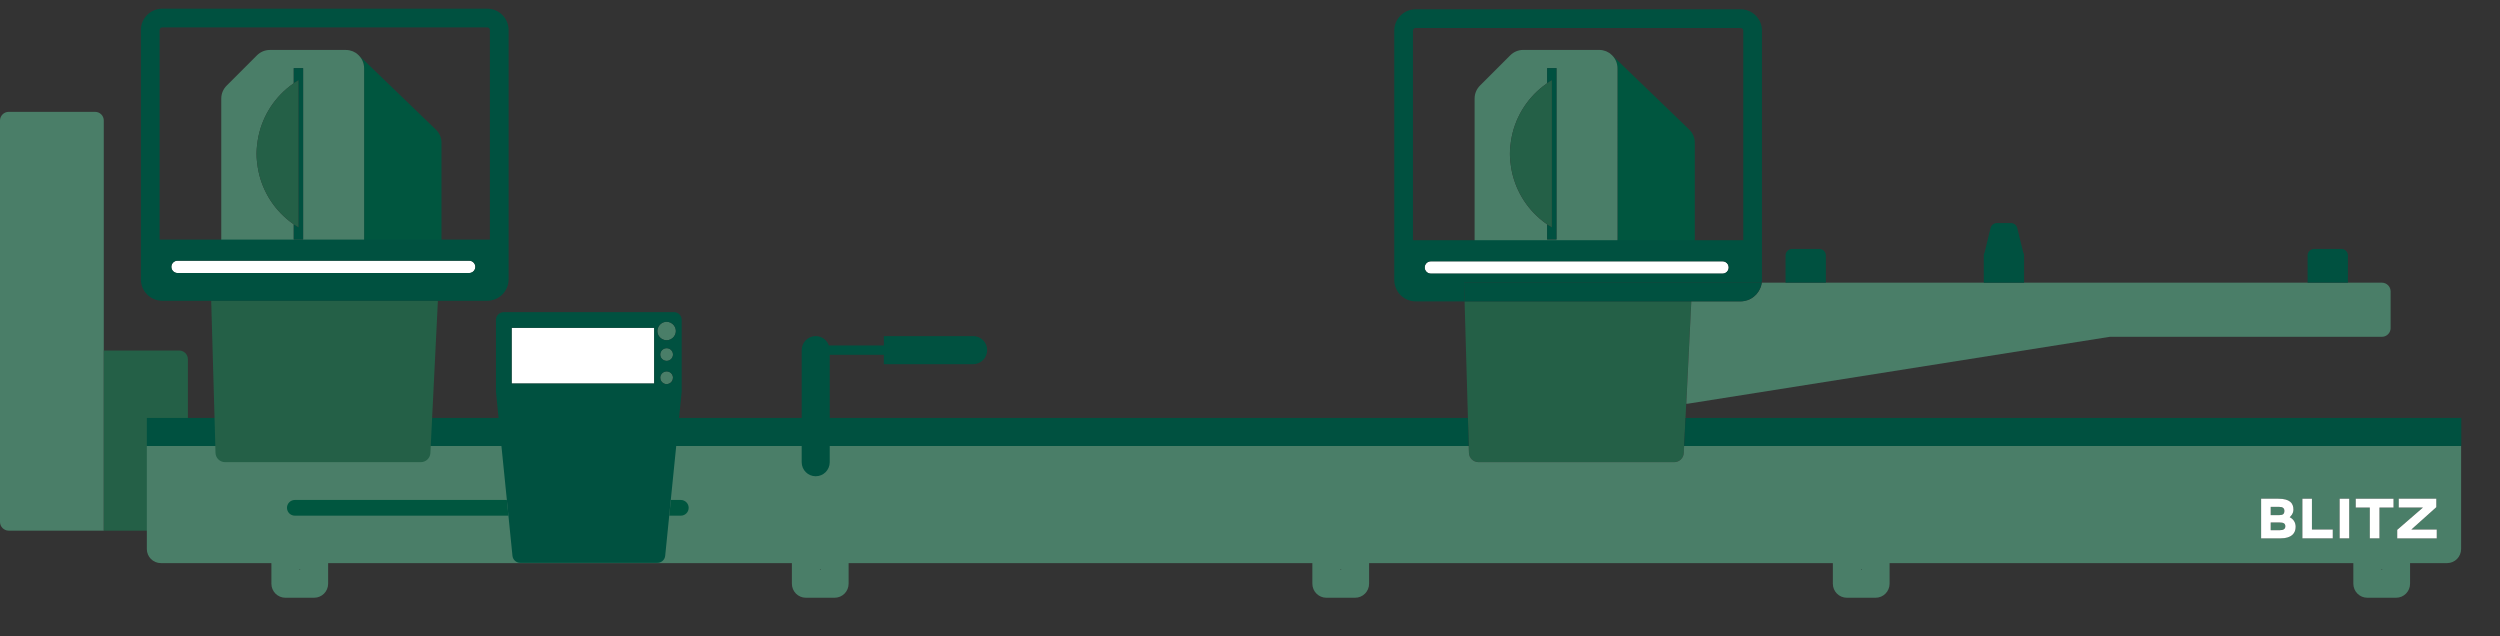 <?xml version="1.0" encoding="utf-8"?>
<!-- Generator: Adobe Illustrator 24.1.2, SVG Export Plug-In . SVG Version: 6.00 Build 0)  -->
<svg version="1.1" xmlns="http://www.w3.org/2000/svg" xmlns:xlink="http://www.w3.org/1999/xlink" x="0px" y="0px"
	 viewBox="0 0 576 146.64" style="enable-background:new 0 0 576 146.64;" xml:space="preserve">
<rect x="0" y="0" width="576" height="146.64" fill="#333333" stroke="none"/>
<style type="text/css">
	.st0{fill:#FFFFFF;}	
	.st11{fill:#246047;}	
	.st2{fill:#4A7E68;}
	.st3{fill:#215F46;}
	.st4{fill:none;}
	.st6{fill:#00563F;}
	.st7{fill:#005140;}	
</style>
<g id="BLITZ_BODY2">
	<path class="st2" d="M21.91,25.77H2.01C0.9,25.77,0,26.67,0,27.78v92.47c0,1.11,0.9,2.01,2.01,2.01h9.64h9.63h0.62h2.01v-2.01v-18
		V80.76V27.78C23.92,26.67,23.02,25.77,21.91,25.77z"/>
	<path class="st11" d="M41.27,80.76H23.92v21.49v18v2.01h-2.01h-0.62c0.03,0,0.06,0.01,0.09,0.01h19.9c1.11,0,2.01-0.9,2.01-2.01
		V82.77C43.29,81.66,42.39,80.76,41.27,80.76z"/>
</g>
<g data-group="SawM_Axes">
	<g>
		<path class="st4" d="M340.64,106.48h45.1c1.18,0,2.15-0.93,2.21-2.11l0.03-0.78l-0.04,0.78c-0.06,1.18-1.03,2.1-2.21,2.1
			L340.64,106.48c-0.59,0-1.14-0.24-1.54-0.63C339.5,106.24,340.04,106.48,340.64,106.48z"/>
		<polygon class="st4" points="191.18,102.76 338.39,102.76 338.39,102.9 338.39,102.76 191.18,102.76 		"/>
		<rect x="69" y="131.11" class="st3" width="0.15" height="0.15"/>
		<rect x="188.93" y="131.11" class="st3" width="0.15" height="0.15"/>
		<rect x="308.85" y="131.11" class="st3" width="0.15" height="0.15"/>
		<rect x="428.78" y="131.11" class="st3" width="0.15" height="0.15"/>
		<rect x="548.71" y="131.11" class="st3" width="0.15" height="0.15"/>
		<path class="st11" d="M388.57,69.43h-2.01h-49.12l0.77,26.85l0.07,2.42l0.02,0.82l0.09,3.23l0,0.14l0.05,1.43
			c0.02,0.59,0.27,1.13,0.66,1.52c0.4,0.39,0.94,0.62,1.54,0.62h45.09c1.18,0,2.15-0.92,2.21-2.1l0.04-0.78l0.04-0.83h0l0,0
			l0.16-3.23l0.04-0.82l0.12-2.42l0.16-3.26l0.1-2.01l1.06-21.58H388.57z"/>
		<g>
			<path class="st2" d="M525.21,120.37h-2.04v1.77h2.04c0.89,0,1.33-0.3,1.33-0.89C526.54,120.59,526.08,120.37,525.21,120.37z"/>
			<path class="st2" d="M526.31,117.7c0-0.62-0.4-0.91-1.25-0.91h-1.9v1.91h1.9C526.02,118.69,526.31,118.41,526.31,117.7z"/>
			<path class="st2" d="M388.89,93.01l97.22-15.41h62.68c1.11,0,2.01-0.9,2.01-2.01v-8.45c0-1.11-0.9-2.01-2.01-2.01h-7.81h-9.29
				h-65.33h-9.29h-36.36h-9.29h-5.5c-0.09,0.74-0.36,1.41-0.74,2.01c-0.59,0.93-1.47,1.65-2.52,2.01c-0.5,0.17-1.04,0.28-1.6,0.28
				h-10.45h-0.92h-0.01l-1.06,21.58l-0.1,2.01c0.02,0,0.05,0.01,0.07,0.01C388.68,93.04,388.78,93.03,388.89,93.01z"/>
			<path class="st2" d="M388.02,102.76L388.02,102.76l-0.04,0.83l-0.03,0.78c-0.06,1.18-1.03,2.11-2.21,2.11h-45.1
				c-0.6,0-1.14-0.24-1.54-0.63c-0.4-0.39-0.65-0.93-0.66-1.52l-0.05-1.43l0-0.14H191.18h-3.23h-3.24H33.83v23.74
				c0,1.79,1.45,3.24,3.24,3.24h25.46v4.75c0,1.79,1.45,3.23,3.23,3.23h6.61c1.79,0,3.23-1.45,3.23-3.23v-4.75h106.85v4.75
				c0,1.79,1.45,3.23,3.23,3.23h6.61c1.79,0,3.23-1.45,3.23-3.23v-4.75h106.85v4.75c0,1.79,1.45,3.23,3.23,3.23h6.61
				c1.79,0,3.23-1.45,3.23-3.23v-4.75h106.85v4.75c0,1.79,1.45,3.23,3.23,3.23h6.61c1.79,0,3.23-1.45,3.23-3.23v-4.75h106.85v4.75
				c0,1.79,1.45,3.23,3.23,3.23h6.61c1.79,0,3.23-1.45,3.23-3.23v-4.75h8.53c1.78,0,3.23-1.45,3.23-3.24v-23.74H388.02z
				 M69.15,131.25H69v-0.15h0.15V131.25z M189.07,131.25h-0.15v-0.15h0.15V131.25z M309,131.25h-0.15v-0.15H309V131.25z
				 M428.93,131.25h-0.15v-0.15h0.15V131.25z M525.46,124.04h-4.5v-9.14h3.97c2.65,0,3.48,1.05,3.48,2.51c0,0.94-0.66,1.6-0.86,1.75
				c0.89,0.44,1.37,1.24,1.37,2.22C528.92,122.87,527.96,124.04,525.46,124.04z M537.47,124.04h-7v-9.14h2.2v7.1h4.8V124.04z
				 M541.25,124.04h-2.21v-9.14h2.21V124.04z M548.85,131.25h-0.15v-0.15h0.15V131.25z M542.76,114.9h8.71v2.04h-3.24v7.1H546v-7.1
				h-3.24V114.9z M561.43,124.04h-9.1v-1.98l5.92-5.12h-5.57v-2.04h8.66v1.95l-5.75,5.15h5.85V124.04z"/>
		</g>
		<path class="st0" d="M528.92,121.38c0-0.98-0.48-1.77-1.37-2.22c0.2-0.15,0.86-0.81,0.86-1.75c0-1.47-0.83-2.51-3.48-2.51h-3.97
			v9.14h4.5C527.96,124.04,528.92,122.87,528.92,121.38z M523.17,116.78h1.9c0.85,0,1.25,0.3,1.25,0.91c0,0.71-0.3,1-1.25,1h-1.9
			V116.78z M523.17,122.15v-1.77h2.04c0.87,0,1.33,0.21,1.33,0.89c0,0.59-0.44,0.89-1.33,0.89H523.17z"/>
		<polygon class="st0" points="537.47,122 532.67,122 532.67,114.9 530.47,114.9 530.47,124.04 537.47,124.04 		"/>
		<rect x="539.05" y="114.9" class="st0" width="2.21" height="9.14"/>
		<polygon class="st0" points="546,124.04 548.23,124.04 548.23,116.94 551.47,116.94 551.47,114.9 542.76,114.9 542.76,116.94 
			546,116.94 		"/>
		<polygon class="st0" points="561.43,122 555.58,122 561.33,116.85 561.33,114.9 552.67,114.9 552.67,116.94 558.24,116.94 
			552.32,122.07 552.32,124.04 561.43,124.04 		"/>
		<g>
			<polygon class="st7" points="388.34,96.29 388.22,98.71 388.18,99.52 388.02,102.76 567.08,102.76 567.08,101.94 567.08,96.29 
							"/>
			<polygon class="st7" points="338.27,98.71 338.21,96.29 191.18,96.29 187.94,96.29 184.71,96.29 33.83,96.29 33.83,101.94 
				33.83,102.76 99.25,102.76 100.38,102.76 184.71,102.76 184.71,102.76 187.95,102.76 191.18,102.76 191.18,102.76 338.39,102.76 
				338.3,99.52 			"/>
			<path class="st7" d="M389.66,69.43L389.66,69.43h0.92h10.45c0.56,0,1.1-0.11,1.6-0.28c1.05-0.37,1.93-1.08,2.52-2.01
				c0.38-0.6,0.65-1.28,0.74-2.01h-1.05h-3.81h-1.57h-9.61h-1.29h-51.24c0,0.07-0.02,0.13-0.01,0.2l0.06,1.96l0.06,2.16h0h49.12
				h2.01H389.66z"/>
		</g>
	</g>
</g>
<g data-group="SawM_DoubleHeads">
	<g>
		<path class="st6" d="M82.6,12.67c-0.08-0.08-0.18-0.14-0.27-0.22c0.94,0.77,1.56,1.93,1.56,3.24v4.05v5.84v25.38v4.2v0
			c0,2.32-1.88,4.2-4.2,4.2h17.83c2.32,0,4.2-1.88,4.2-4.2V32.89c0-1.14-0.46-2.23-1.29-3.02L82.6,12.67z"/>
		<path class="st6" d="M389.2,29.86l-17.83-17.19c-0.08-0.08-0.18-0.14-0.27-0.21c0.94,0.77,1.55,1.93,1.55,3.24v4.05v5.84v25.38
			v4.2v0c0,2.32-1.88,4.2-4.2,4.2h17.83c2.32,0,4.2-1.88,4.2-4.2V32.89C390.49,31.75,390.02,30.66,389.2,29.86z"/>
	</g>
	<g>
		<path class="st2" d="M82.33,12.46c-0.11-0.09-0.22-0.19-0.33-0.26c-0.11-0.07-0.22-0.12-0.34-0.18c-0.12-0.07-0.25-0.14-0.38-0.2
			c-0.13-0.05-0.27-0.08-0.4-0.12c-0.13-0.04-0.25-0.09-0.38-0.11c-0.27-0.05-0.54-0.08-0.82-0.08H62.18
			c-1.11,0-2.18,0.44-2.97,1.23l-2.97,2.97l-4.03,4.03c-0.79,0.79-1.23,1.86-1.23,2.97v32.47v0c0,2.32,1.88,4.2,4.2,4.2h24.51
			c2.32,0,4.2-1.88,4.2-4.2v0v-4.2V25.59v-5.84V15.7C83.88,14.39,83.27,13.23,82.33,12.46z M69.84,55.17h-2.16v0V51.7
			c-0.34-0.23-0.66-0.48-0.98-0.73c-3.85-3.02-6.54-7.43-7.33-12.48c-0.16-1-0.26-2.01-0.26-3.05s0.1-2.05,0.26-3.05
			c0.79-5.05,3.48-9.47,7.33-12.48c0.32-0.25,0.64-0.5,0.98-0.73V15.7v0h2.16v0v4.2v31.07V55.17L69.84,55.17z"/>
		<path class="st2" d="M371.11,12.46c-0.11-0.09-0.22-0.19-0.34-0.27c-0.11-0.07-0.22-0.12-0.34-0.18c-0.12-0.07-0.25-0.14-0.38-0.2
			c-0.13-0.05-0.27-0.08-0.4-0.12c-0.12-0.04-0.25-0.09-0.37-0.11c-0.27-0.05-0.54-0.08-0.82-0.08h-17.51
			c-1.11,0-2.18,0.44-2.97,1.23l-2.97,2.97l-4.03,4.03c-0.39,0.39-0.7,0.86-0.91,1.36c-0.21,0.5-0.32,1.05-0.32,1.61v32.47v0
			c0,2.32,1.88,4.2,4.2,4.2h24.51c2.32,0,4.2-1.88,4.2-4.2v0v-4.2V25.59v-5.84V15.7C372.66,14.39,372.05,13.23,371.11,12.46z
			 M358.61,55.17h-2.16v0V51.7c-0.34-0.23-0.66-0.48-0.98-0.73c-3.85-3.02-6.54-7.43-7.33-12.48c-0.16-1-0.26-2.01-0.26-3.05
			s0.1-2.05,0.26-3.05c0.79-5.05,3.48-9.47,7.33-12.48c0.32-0.25,0.64-0.5,0.98-0.73V15.7v0h2.16v0v4.2v31.07V55.17L358.61,55.17z"
			/>
	</g>
	<g>
		<path class="st7" d="M67.68,15.7v3.47c0.35-0.24,0.71-0.46,1.08-0.67v1.4v31.07v1.4c-0.36-0.22-0.73-0.43-1.08-0.67v3.47v0h2.16v0
			v-4.2V19.9v-4.2v0L67.68,15.7L67.68,15.7z"/>
		<path class="st7" d="M356.46,15.7L356.46,15.7v3.47c0.35-0.24,0.71-0.46,1.08-0.67v1.4v31.07v1.4c-0.36-0.22-0.73-0.43-1.08-0.67
			v3.47v0h2.16v0v-4.2V19.9v-4.2v0H356.46z"/>
	</g>
	<g>
		<path class="st11" d="M66.7,19.9c-3.85,3.02-6.54,7.43-7.33,12.48c-0.16,1-0.26,2.01-0.26,3.05s0.1,2.05,0.26,3.05
			c0.79,5.05,3.48,9.47,7.33,12.48c0.32,0.25,0.64,0.5,0.98,0.73c0.35,0.24,0.71,0.46,1.08,0.67v-1.4V19.9v-1.4
			c-0.36,0.22-0.73,0.43-1.08,0.67C67.35,19.4,67.02,19.65,66.7,19.9z"/>
		<path class="st11" d="M356.46,19.17c-0.34,0.23-0.66,0.48-0.98,0.73c-3.85,3.02-6.54,7.43-7.33,12.48c-0.16,1-0.26,2.01-0.26,3.05
			s0.1,2.05,0.26,3.05c0.79,5.05,3.48,9.47,7.33,12.48c0.32,0.25,0.64,0.5,0.98,0.73c0.35,0.24,0.71,0.46,1.08,0.67v-1.4V19.9v-1.4
			C357.17,18.71,356.8,18.93,356.46,19.17z"/>
	</g>
</g>
<g id="BLITZ_BODY">
	<g>
		<path class="st6" d="M156.85,115.19h-2.29l-0.18,1.81h2.47h-2.47l-0.18,1.81h2.66c1,0,1.81-0.81,1.81-1.81
			S157.85,115.19,156.85,115.19z"/>
		<path class="st6" d="M67.93,117h49.03l-0.18-1.81H67.93c-1,0-1.81,0.81-1.81,1.81s0.81,1.81,1.81,1.81h49.21l-0.18-1.81H67.93z"/>
		<g>
			<path class="st2" d="M155.27,74.97c-0.39-0.5-0.99-0.83-1.67-0.83c-0.92,0-1.69,0.58-1.99,1.4c-0.08,0.23-0.14,0.47-0.14,0.73
				c0,1.13,0.88,2.04,1.99,2.11c0.05,0,0.09,0.01,0.14,0.01c0.68,0,1.29-0.33,1.67-0.83c0.28-0.36,0.45-0.81,0.45-1.3
				S155.55,75.33,155.27,74.97z"/>
			<path class="st2" d="M153.59,80.22c-0.05,0-0.09,0.01-0.14,0.01c-0.74,0.07-1.33,0.69-1.33,1.45c0,0.76,0.58,1.38,1.33,1.45
				c0.05,0,0.09,0.01,0.14,0.01c0.81,0,1.46-0.66,1.46-1.46C155.06,80.88,154.4,80.22,153.59,80.22z"/>
			<path class="st2" d="M153.59,85.57c-0.05,0-0.09,0.01-0.14,0.01c-0.74,0.07-1.33,0.69-1.33,1.45c0,0.6,0.36,1.12,0.88,1.34
				c0.18,0.08,0.38,0.12,0.58,0.12c0.21,0,0.41-0.04,0.58-0.12c0.52-0.23,0.88-0.74,0.88-1.34
				C155.06,86.22,154.4,85.57,153.59,85.57z"/>
		</g>
		<path class="st4" d="M112.87,6.92c0-0.34-0.27-0.61-0.61-0.61H37.38c-0.34,0-0.61,0.27-0.61,0.61V55.2h76.1V6.92z"/>
		<g>
			<path class="st11" d="M48.66,69.29l0.77,27l0.07,2.42l0.02,0.82l0.09,3.23l0.04,1.57c0.03,1.2,1.01,2.15,2.21,2.15h45.09
				c1.18,0,2.15-0.92,2.21-2.1l0.08-1.62l0.16-3.23l0.04-0.82l0.12-2.42l1.33-27H48.66z"/>
		</g>
		<g>
			<rect x="117.88" y="75.53" class="st0" width="32.85" height="12.84"/>
			<path class="st0" d="M108.1,60.07H40.9c-0.78,0-1.42,0.63-1.42,1.42c0,0.78,0.63,1.42,1.42,1.42h67.2c0.78,0,1.42-0.63,1.42-1.42
				C109.51,60.7,108.88,60.07,108.1,60.07z"/>
			<path class="st0" d="M396.87,60.21h-67.2c-0.78,0-1.42,0.63-1.42,1.42c0,0.78,0.63,1.42,1.42,1.42h67.2
				c0.78,0,1.42-0.63,1.42-1.42C398.29,60.84,397.65,60.21,396.87,60.21z"/>
		</g>
		<path class="st4" d="M399.47,55.34h2.18V7.06c0-0.34-0.27-0.61-0.61-0.61h-74.88c-0.34,0-0.61,0.27-0.61,0.61v48.28h1.93H399.47z"
			/>
		<g>
			<path class="st7" d="M155.27,71.91h-39.19c-1,0-1.81,0.81-1.81,1.81v16.46c0,0.03,0.01,0.06,0.01,0.09c0,0.03,0,0.06,0,0.09
				l2.5,24.83l0.18,1.81l0.18,1.81l0.93,9.24c0.09,0.92,0.87,1.63,1.8,1.63h31.59c0.93,0,1.71-0.7,1.8-1.63l0.93-9.24l0.18-1.81
				l0.18-1.81l2.5-24.83c0-0.03,0-0.06,0-0.09c0-0.03,0.01-0.06,0.01-0.09V73.72C157.08,72.72,156.27,71.91,155.27,71.91z
				 M117.88,75.53h32.85v12.84h-32.85V75.53z M153.59,74.14c0.68,0,1.29,0.33,1.67,0.83c0.28,0.36,0.45,0.81,0.45,1.3
				s-0.17,0.94-0.45,1.3c-0.39,0.5-0.99,0.83-1.67,0.83c-0.05,0-0.09-0.01-0.14-0.01c-1.11-0.07-1.99-0.99-1.99-2.11
				c0-0.26,0.05-0.5,0.14-0.73C151.9,74.72,152.68,74.14,153.59,74.14z M153.59,88.5c-0.21,0-0.41-0.04-0.58-0.12
				c-0.52-0.23-0.88-0.74-0.88-1.34c0-0.76,0.58-1.38,1.33-1.45c0.05,0,0.09-0.01,0.14-0.01c0.81,0,1.46,0.66,1.46,1.46
				c0,0.6-0.36,1.12-0.88,1.34C154,88.45,153.8,88.5,153.59,88.5z M152.13,81.69c0-0.76,0.58-1.38,1.33-1.45
				c0.05,0,0.09-0.01,0.14-0.01c0.81,0,1.46,0.66,1.46,1.46c0,0.81-0.66,1.46-1.46,1.46c-0.05,0-0.09-0.01-0.14-0.01
				C152.71,83.07,152.13,82.45,152.13,81.69z"/>
			<path class="st7" d="M539.44,57.35h-6.25c-0.84,0-1.52,0.68-1.52,1.52v6.25c0,0,0,0,0,0.01h9.29c0,0,0,0,0-0.01v-6.25
				C540.97,58.03,540.28,57.35,539.44,57.35z"/>
			<path class="st7" d="M419.16,57.35h-6.25c-0.84,0-1.52,0.68-1.52,1.52v6.25c0,0,0,0,0,0.01h9.29c0,0,0,0,0-0.01v-6.25
				C420.69,58.03,420,57.35,419.16,57.35z"/>
			<path class="st7" d="M464.78,52.55c-0.17-0.68-0.78-1.16-1.48-1.16h-3.2c-0.7,0-1.31,0.48-1.48,1.16l-1.35,5.57
				c-0.13,0.22-0.21,0.48-0.21,0.76v6.25c0,0,0,0,0,0.01h9.29c0,0,0,0,0-0.01v-6.25c0-0.28-0.08-0.53-0.21-0.76L464.78,52.55z"/>
			<path class="st7" d="M224.22,77.44h-2.09h-15.26h-3.23v2.16h-12.66c-0.45-1.25-1.63-2.16-3.04-2.16c-1.79,0-3.23,1.45-3.23,3.23
				v22.08v0.58v3.17c0,1.79,1.45,3.23,3.23,3.23s3.23-1.45,3.23-3.23v-3.17v-0.58V81.75h12.46v2.16h3.23h15.26h2.09
				c1.79,0,3.23-1.45,3.23-3.23C227.45,78.89,226.01,77.44,224.22,77.44z"/>
			<path class="st7" d="M117.18,64.37V6.92c0-2.71-2.21-4.92-4.92-4.92H37.38c-2.71,0-4.92,2.21-4.92,4.92v57.46
				c0,2.71,2.21,4.92,4.92,4.92h11.28h52.23h11.37C114.97,69.29,117.18,67.09,117.18,64.37z M36.77,6.92c0-0.34,0.27-0.61,0.61-0.61
				h74.88c0.34,0,0.61,0.27,0.61,0.61V55.2h-76.1V6.92z M108.1,62.9H40.9c-0.78,0-1.42-0.63-1.42-1.42c0-0.78,0.63-1.42,1.42-1.42
				h67.2c0.78,0,1.42,0.63,1.42,1.42C109.51,62.27,108.88,62.9,108.1,62.9z"/>
			<path class="st7" d="M401.04,2.14h-74.88c-2.71,0-4.92,2.21-4.92,4.92v48.28v9.17c0,0.21,0.02,0.41,0.04,0.61
				c0.09,0.68,0.32,1.32,0.66,1.89c0.05,0.09,0.09,0.18,0.15,0.27c0.89,1.3,2.38,2.16,4.07,2.16h11.28l-0.06-2.16l-0.06-1.96
				c0-0.07,0.01-0.13,0.01-0.2h51.24h1.29h9.61h1.57h3.81h1.05c0.03-0.2,0.06-0.4,0.06-0.61v-9.17V7.06
				C405.96,4.35,403.75,2.14,401.04,2.14z M396.87,63.04h-67.2c-0.78,0-1.42-0.63-1.42-1.42c0-0.78,0.63-1.42,1.42-1.42h67.2
				c0.78,0,1.42,0.63,1.42,1.42C398.29,62.41,397.65,63.04,396.87,63.04z M399.47,55.34h-71.99h-1.93V7.06
				c0-0.34,0.27-0.61,0.61-0.61h74.88c0.34,0,0.61,0.27,0.61,0.61v48.28H399.47z"/>
		</g>
	</g>
</g>
<g id="Layer_6">
</g>
<g data-highlighted="SawM_DoubleHeads">
	<path class="st4" d="M79.68,11.5c0.14,0,0.28,0.01,0.41,0.02c0.07,0.01,0.15,0.02,0.22,0.03c0.06,0.01,0.12,0.02,0.18,0.03
		c0.09,0.02,0.17,0.04,0.26,0.06c0.04,0.01,0.09,0.02,0.13,0.03c0.09,0.03,0.17,0.06,0.26,0.09c0.04,0.02,0.08,0.03,0.12,0.04
		c0.08,0.03,0.16,0.07,0.24,0.11c0.04,0.02,0.09,0.04,0.13,0.06c0.07,0.04,0.14,0.08,0.21,0.12c0.05,0.03,0.1,0.06,0.14,0.09
		c0.06,0.04,0.12,0.09,0.18,0.13c0.05,0.04,0.1,0.07,0.15,0.11c0.06,0.04,0.11,0.09,0.16,0.14c0.04,0.03,0.08,0.07,0.12,0.1
		l17.83,17.19c0.82,0.79,1.29,1.88,1.29,3.02v22.28c0,2.32-1.88,4.2-4.2,4.2H79.68H55.17c-2.32,0-4.2-1.88-4.2-4.2v0V22.7
		c0-1.11,0.44-2.18,1.23-2.97l4.03-4.03l2.97-2.97c0.79-0.79,1.86-1.23,2.97-1.23H79.68 M79.68,2.58H62.18
		c-3.51,0-6.8,1.37-9.28,3.84l-2.97,2.97l-4.03,4.03c-2.48,2.48-3.84,5.77-3.84,9.28v32.47c0,7.24,5.89,13.12,13.12,13.12h24.51
		h17.83c7.24,0,13.12-5.89,13.12-13.12V32.89c0-3.54-1.46-6.99-4.01-9.45L88.79,6.25c-0.14-0.13-0.28-0.26-0.42-0.38
		c-0.15-0.13-0.29-0.25-0.44-0.37c-0.16-0.13-0.31-0.24-0.47-0.36C87.27,5,87.09,4.87,86.9,4.74c-0.15-0.1-0.31-0.2-0.47-0.29
		c-0.2-0.12-0.41-0.24-0.63-0.36c-0.14-0.08-0.29-0.15-0.45-0.22c-0.24-0.11-0.47-0.22-0.7-0.32c-0.15-0.06-0.3-0.12-0.45-0.17
		c-0.25-0.09-0.49-0.18-0.74-0.25C83.3,3.09,83.14,3.04,82.98,3c-0.25-0.07-0.49-0.12-0.74-0.17c-0.2-0.04-0.4-0.07-0.6-0.1
		c-0.2-0.03-0.43-0.06-0.66-0.09C80.54,2.6,80.11,2.58,79.68,2.58L79.68,2.58z"/>
	<path class="st4" d="M368.46,11.5c0.14,0,0.28,0.01,0.41,0.02c0.07,0.01,0.15,0.02,0.22,0.03c0.06,0.01,0.12,0.02,0.18,0.03
		c0.09,0.02,0.17,0.04,0.26,0.06c0.04,0.01,0.09,0.02,0.14,0.03c0.09,0.03,0.17,0.06,0.26,0.09c0.04,0.02,0.08,0.03,0.13,0.05
		c0.08,0.03,0.16,0.07,0.24,0.11c0.04,0.02,0.09,0.04,0.13,0.06c0.07,0.04,0.14,0.08,0.21,0.12c0.05,0.03,0.1,0.06,0.14,0.09
		c0.06,0.04,0.12,0.09,0.18,0.13c0.05,0.04,0.1,0.07,0.15,0.11c0.05,0.04,0.11,0.09,0.16,0.14c0.04,0.03,0.08,0.07,0.12,0.1
		l17.83,17.19c0.82,0.79,1.29,1.88,1.29,3.02v22.28c0,2.32-1.88,4.2-4.2,4.2h-17.83h-24.51c-2.32,0-4.2-1.88-4.2-4.2v0V22.7
		c0-0.42,0.06-0.83,0.18-1.22c0.2-0.65,0.56-1.26,1.05-1.75l4.03-4.03l2.97-2.97c0.79-0.79,1.86-1.23,2.97-1.23H368.46 M368.46,2.58
		h-17.51c-3.51,0-6.8,1.37-9.28,3.84l-2.97,2.97l-4.03,4.03c-1.52,1.52-2.65,3.41-3.28,5.46c-0.38,1.24-0.57,2.52-0.57,3.82v32.47
		c0,7.24,5.89,13.12,13.12,13.12h24.51h17.83c7.24,0,13.12-5.89,13.12-13.12V32.89c0-3.54-1.46-6.99-4.01-9.45L377.57,6.25
		c-0.14-0.13-0.28-0.26-0.42-0.39c-0.15-0.13-0.29-0.26-0.44-0.37c-0.15-0.12-0.31-0.24-0.47-0.36c-0.19-0.14-0.37-0.27-0.56-0.4
		c-0.14-0.09-0.3-0.19-0.46-0.29c-0.2-0.12-0.41-0.24-0.63-0.36c-0.15-0.08-0.3-0.15-0.45-0.22c-0.24-0.12-0.47-0.22-0.7-0.31
		c-0.15-0.06-0.3-0.12-0.46-0.18c-0.25-0.09-0.49-0.17-0.73-0.25c-0.16-0.05-0.33-0.09-0.49-0.13c-0.25-0.07-0.49-0.12-0.74-0.17
		c-0.2-0.04-0.4-0.07-0.6-0.1c-0.2-0.03-0.43-0.06-0.65-0.09C369.31,2.6,368.88,2.58,368.46,2.58L368.46,2.58z"/>
</g>
<g data-highlighted="SawM_Axes">
	<path class="st4" d="M567.08,86.47h-17.23c5.53-0.54,9.86-5.21,9.86-10.88v-8.45c0-6.03-4.91-10.94-10.93-10.94H339.53
		c-2.99,0-5.9,1.23-7.98,3.37c-2.08,2.14-3.23,5.09-3.14,8.07l0.61,19.72H33.83c-4.93,0-8.92,3.99-8.92,8.92v5.65v0.82v23.75
		c0,6.7,5.45,12.15,12.15,12.15h17.28c1.7,4.66,6.18,7.99,11.42,7.99h6.61c5.24,0,9.71-3.33,11.42-7.99h90.48
		c1.7,4.66,6.18,7.99,11.42,7.99h6.61c5.24,0,9.71-3.33,11.42-7.99h90.48c1.7,4.66,6.18,7.99,11.42,7.99h6.61
		c5.24,0,9.71-3.33,11.42-7.99h90.48c1.7,4.66,6.18,7.99,11.42,7.99h6.61c5.24,0,9.71-3.33,11.42-7.99h90.48
		c1.7,4.66,6.18,7.99,11.42,7.99h6.61c5.24,0,9.71-3.33,11.42-7.99h0.34c6.7,0,12.15-5.45,12.15-12.15v-24.64v-0.82v-5.65
		C576,90.46,572.01,86.47,567.08,86.47z M567.08,101.86v24.64c0,1.79-1.45,3.23-3.23,3.23h-8.53v4.75c0,1.79-1.45,3.23-3.23,3.23
		h-6.61c-1.79,0-3.23-1.45-3.23-3.23v-4.75H435.39v4.75c0,1.79-1.45,3.23-3.23,3.23h-6.61c-1.79,0-3.23-1.45-3.23-3.23v-4.75H315.47
		v4.75c0,1.79-1.45,3.23-3.23,3.23h-6.61c-1.79,0-3.23-1.45-3.23-3.23v-4.75H195.54v4.75c0,1.79-1.45,3.23-3.23,3.23h-6.61
		c-1.79,0-3.23-1.45-3.23-3.23v-4.75H75.61v4.75c0,1.79-1.45,3.23-3.23,3.23h-6.61c-1.79,0-3.23-1.45-3.23-3.23v-4.75H37.07
		c-1.79,0-3.23-1.45-3.23-3.23v-23.75v-0.82v-5.65h304.37l-0.89-28.89c-0.02-0.6,0.21-1.18,0.62-1.6c0.42-0.43,0.99-0.67,1.58-0.67
		h209.25c1.11,0,2.01,0.9,2.01,2.01v8.45c0,1.11-0.9,2.01-2.01,2.01h-62.68l-97.22,15.41c-0.11,0.02-0.21,0.02-0.32,0.02
		c-0.02,0-0.05-0.01-0.07-0.01l-0.16,3.26h178.74l0,4.75V101.86z"/>
</g>
</svg>

